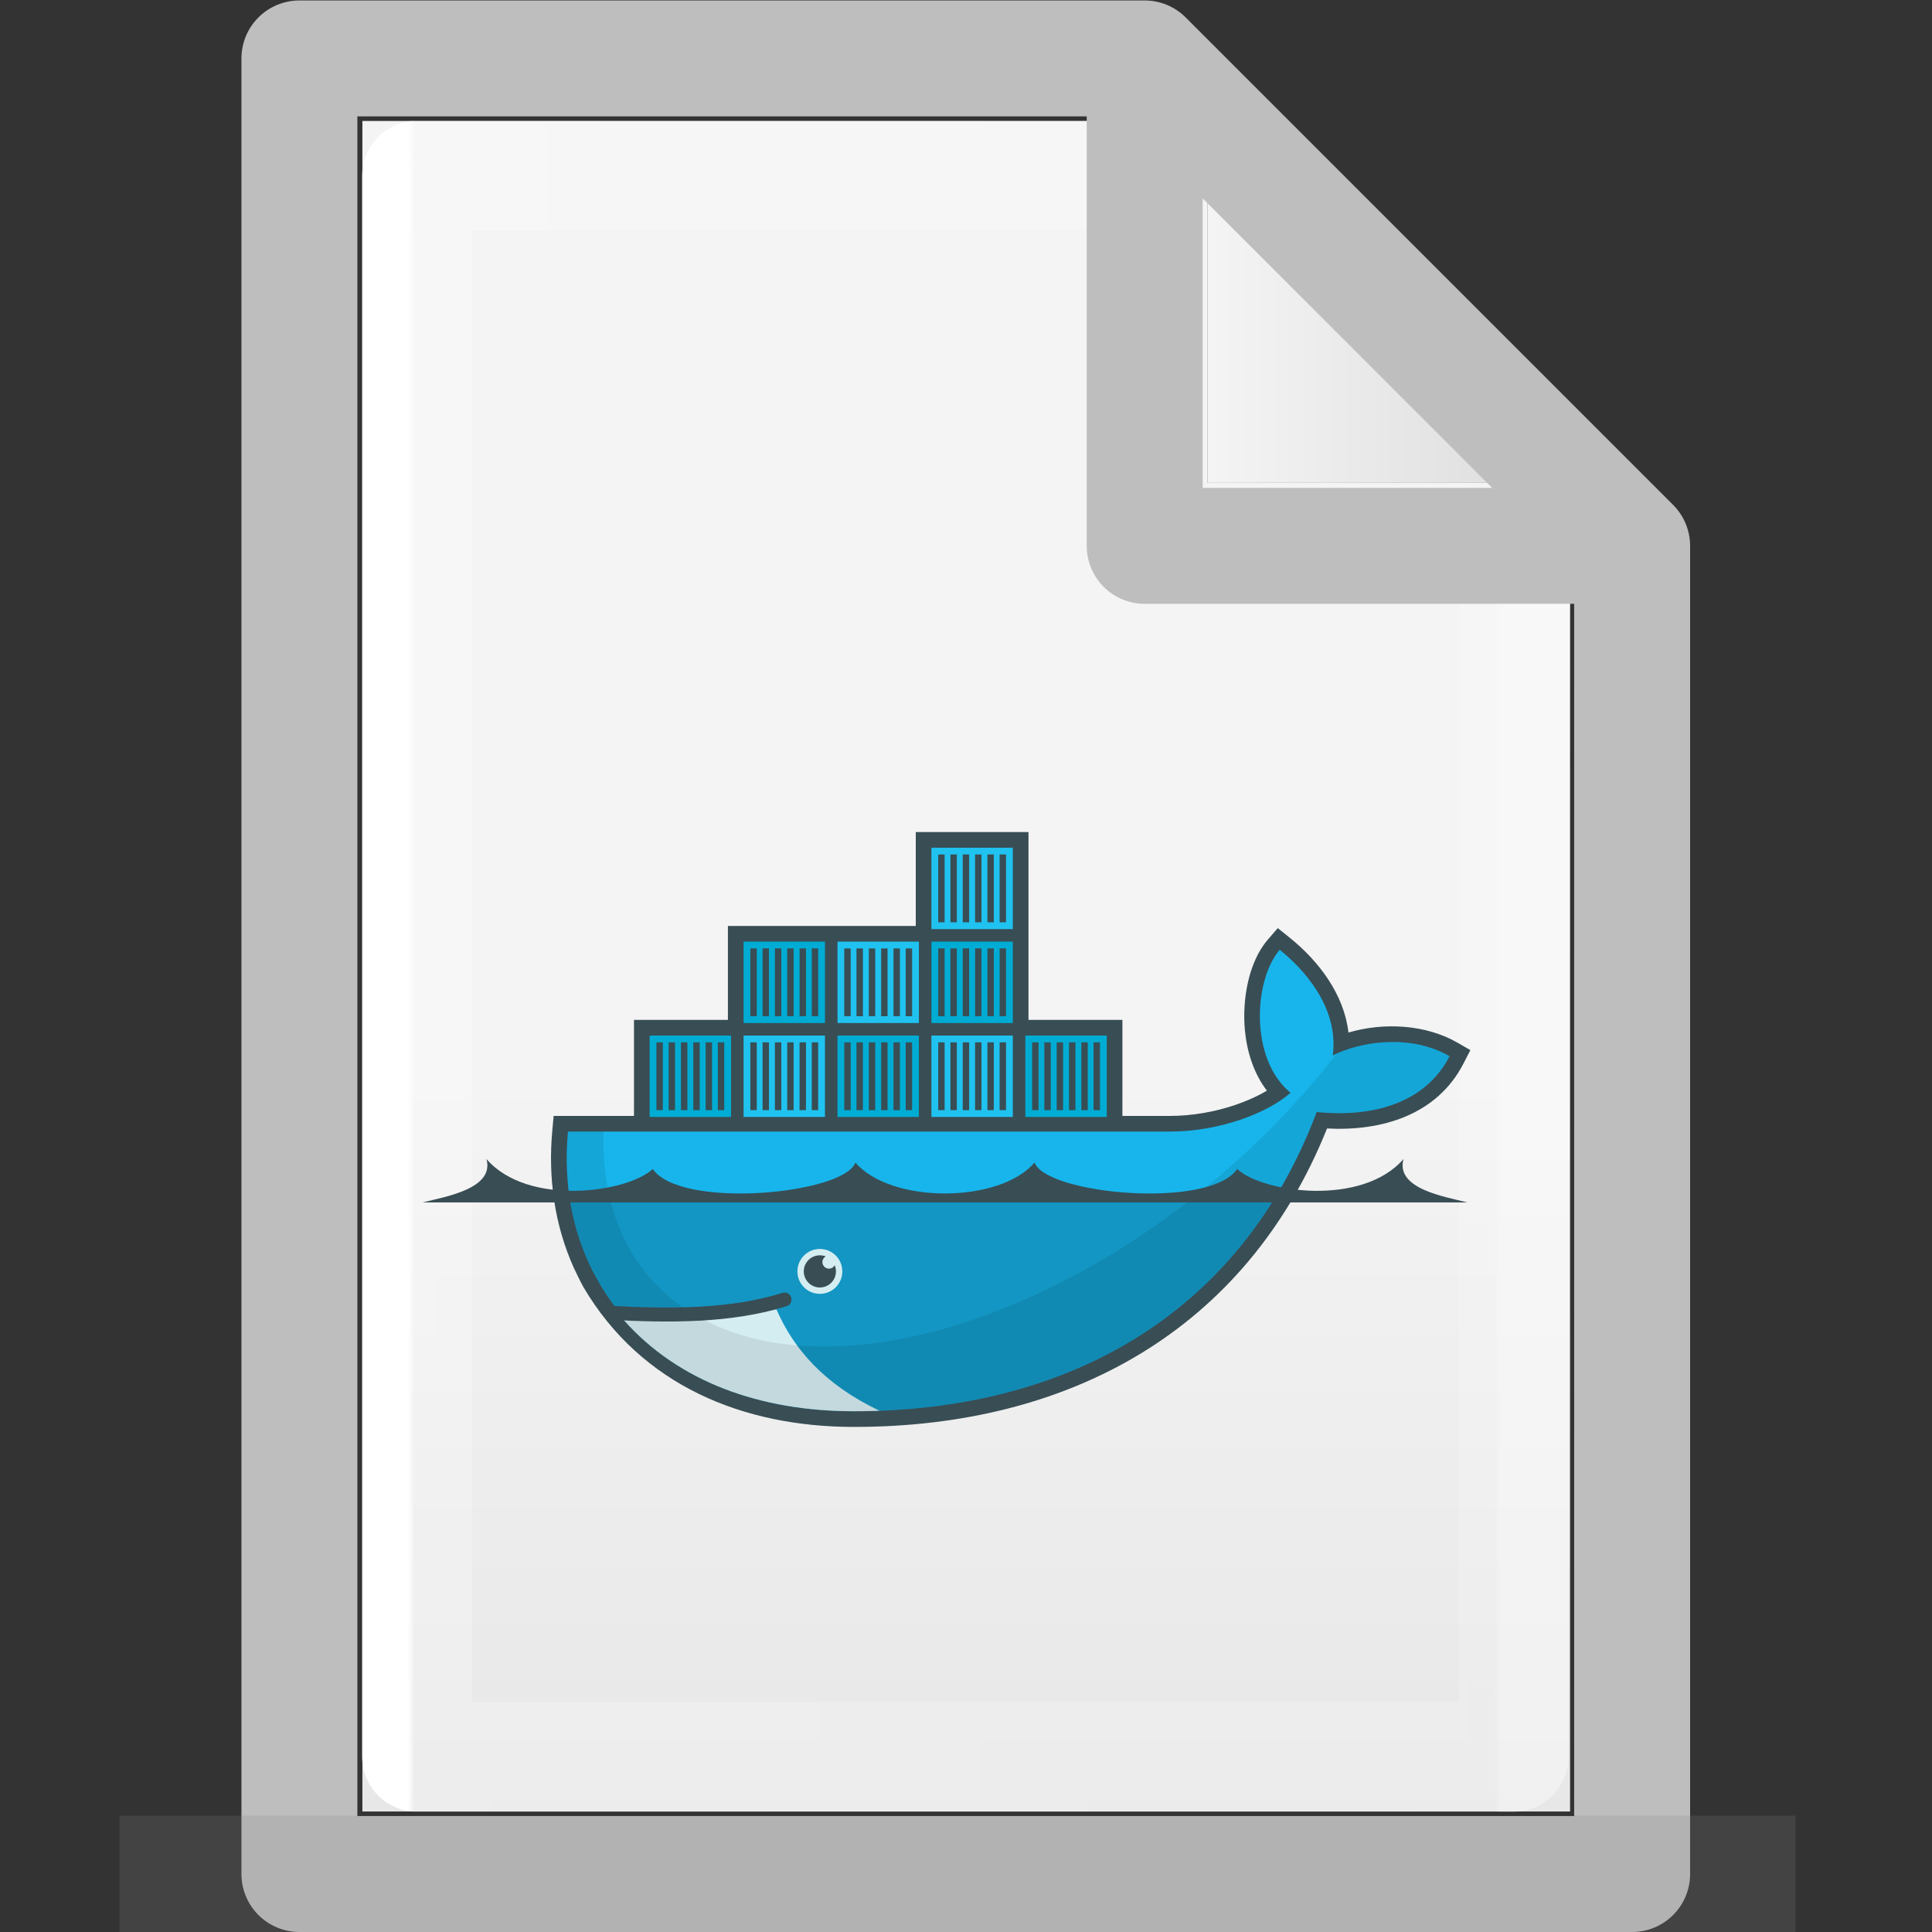<?xml version="1.0" encoding="UTF-8" standalone="no"?>
<!-- Created with Inkscape (http://www.inkscape.org/) -->

<svg
   xmlns:dc="http://purl.org/dc/elements/1.1/"
   xmlns:cc="http://creativecommons.org/ns#"
   xmlns:rdf="http://www.w3.org/1999/02/22-rdf-syntax-ns#"
   xmlns:svg="http://www.w3.org/2000/svg"
   xmlns="http://www.w3.org/2000/svg"
   xmlns:xlink="http://www.w3.org/1999/xlink"
   xmlns:sodipodi="http://sodipodi.sourceforge.net/DTD/sodipodi-0.dtd"
   xmlns:inkscape="http://www.inkscape.org/namespaces/inkscape"
   width="16"
   height="16"
   viewBox="0 0 4.233 4.233"
   version="1.1"
   id="svg384"
   enable-background="new"
   inkscape:version="0.92.3 (2405546, 2018-03-11)"
   sodipodi:docname="text-x-base.svg">
  <rect x="0" y="0" width="4.233" height="4.233" fill="#333333" stroke="none"/>
  <defs
     id="defs378">
    <radialGradient
       gradientTransform="matrix(5.695,0,0,1,75.335,75.001)"
       gradientUnits="userSpaceOnUse"
       xlink:href="#linearGradient3688-464-309-255"
       id="radialGradient4093"
       fy="43.5"
       fx="4.993"
       r="2.5"
       cy="43.5"
       cx="4.993" />
    <linearGradient
       id="linearGradient3688-464-309-255">
      <stop
         id="stop3094"
         style="stop-color:#181818;stop-opacity:1"
         offset="0" />
      <stop
         id="stop3096"
         style="stop-color:#181818;stop-opacity:0"
         offset="1" />
    </linearGradient>
    <radialGradient
       gradientTransform="matrix(5.695,0,0,1,-52.665,-162.001)"
       gradientUnits="userSpaceOnUse"
       xlink:href="#linearGradient3688-464-309-255"
       id="radialGradient4095"
       fy="43.5"
       fx="4.993"
       r="2.5"
       cy="43.5"
       cx="4.993" />
    <linearGradient
       gradientUnits="userSpaceOnUse"
       xlink:href="#linearGradient3702-501-757-486"
       id="linearGradient4097"
       y2="39.999"
       x2="25.058"
       y1="47.028"
       x1="25.058"
       gradientTransform="matrix(2.842,0,0,0.714,-4.211,87.43)" />
    <linearGradient
       id="linearGradient3702-501-757-486">
      <stop
         id="stop3100"
         style="stop-color:#181818;stop-opacity:0"
         offset="0" />
      <stop
         id="stop3102"
         style="stop-color:#181818;stop-opacity:1"
         offset="0.5" />
      <stop
         id="stop3104"
         style="stop-color:#181818;stop-opacity:0"
         offset="1" />
    </linearGradient>
    <linearGradient
       x1="25.132"
       y1="0.985"
       x2="25.132"
       y2="47.013"
       id="linearGradient3019-2-2"
       xlink:href="#linearGradient3600"
       gradientUnits="userSpaceOnUse"
       gradientTransform="matrix(0.076,0,0,0.08,0.302,0.062)" />
    <linearGradient
       id="linearGradient3600">
      <stop
         id="stop3602"
         style="stop-color:#f4f4f4;stop-opacity:1"
         offset="0" />
      <stop
         id="stop3604"
         style="stop-color:#dbdbdb;stop-opacity:1"
         offset="1" />
    </linearGradient>
    <linearGradient
       inkscape:collect="always"
       xlink:href="#linearGradient3600"
       id="linearGradient1095"
       x1="81"
       y1="16.812"
       x2="109.375"
       y2="16.812"
       gradientUnits="userSpaceOnUse"
       gradientTransform="matrix(0.028,0,0,0.028,0.38,0.191)" />
    <linearGradient
       gradientTransform="matrix(0.026,0,0,0.03,0.426,0.31)"
       inkscape:collect="always"
       xlink:href="#linearGradient3977-3"
       id="linearGradient1059"
       x1="18"
       y1="60"
       x2="110.1"
       y2="60"
       gradientUnits="userSpaceOnUse" />
    <linearGradient
       id="linearGradient3977-3">
      <stop
         id="stop3979-6"
         style="stop-color:#ffffff;stop-opacity:1"
         offset="0" />
      <stop
         id="stop3981-0"
         style="stop-color:#ffffff;stop-opacity:0.235"
         offset="0.006" />
      <stop
         id="stop3983-6"
         style="stop-color:#ffffff;stop-opacity:0.157"
         offset="0.994" />
      <stop
         id="stop3985-2"
         style="stop-color:#ffffff;stop-opacity:0.392"
         offset="1" />
    </linearGradient>
    <linearGradient
       inkscape:collect="always"
       xlink:href="#linearGradient3600"
       id="linearGradient1722"
       gradientUnits="userSpaceOnUse"
       gradientTransform="matrix(0.028,0,0,0.028,0.38,0.191)"
       x1="81"
       y1="77.065"
       x2="81"
       y2="190.75" />
    <clipPath
       id="clipPath8">
      <path
         inkscape:connector-curvature="0"
         d="M 76,2 V 48 H 54 V 71 H 35.581 c -0.078,0.666 -0.141,1.333 -0.206,2 -1.151,12.531 1.036,24.088 6.062,33.969 L 43.125,110 c 1.011,1.817 2.191,3.523 3.438,5.188 1.245,1.662 1.686,2.583 2.469,3.688 C 62.32,133.811 82.129,141 105,141 155.648,141 198.633,118.562 217.656,68.156 231.153,69.541 244.1,66.08 250,54.562 240.601,49.139 228.522,50.877 221.562,54.375 L 240,2 168,48 H 145 V 2 Z"
         id="path10-3" />
    </clipPath>
    <clipPath
       id="clipPath2487">
      <path
         inkscape:connector-curvature="0"
         d="M 76,2 V 48 H 54 V 71 H 35.581 c -0.078,0.666 -0.141,1.333 -0.206,2 -1.151,12.531 1.036,24.088 6.062,33.969 L 43.125,110 c 1.011,1.817 2.191,3.523 3.438,5.188 1.245,1.662 1.686,2.583 2.469,3.688 C 62.32,133.811 82.129,141 105,141 155.648,141 198.633,118.562 217.656,68.156 231.153,69.541 244.1,66.08 250,54.562 240.601,49.139 228.522,50.877 221.562,54.375 L 240,2 168,48 H 145 V 2 Z"
         id="path2485" />
    </clipPath>
    <clipPath
       id="clipPath2491">
      <path
         inkscape:connector-curvature="0"
         d="M 76,2 V 48 H 54 V 71 H 35.581 c -0.078,0.666 -0.141,1.333 -0.206,2 -1.151,12.531 1.036,24.088 6.062,33.969 L 43.125,110 c 1.011,1.817 2.191,3.523 3.438,5.188 1.245,1.662 1.686,2.583 2.469,3.688 C 62.32,133.811 82.129,141 105,141 155.648,141 198.633,118.562 217.656,68.156 231.153,69.541 244.1,66.08 250,54.562 240.601,49.139 228.522,50.877 221.562,54.375 L 240,2 168,48 H 145 V 2 Z"
         id="path2489" />
    </clipPath>
    <clipPath
       id="clipPath2495">
      <path
         inkscape:connector-curvature="0"
         d="M 76,2 V 48 H 54 V 71 H 35.581 c -0.078,0.666 -0.141,1.333 -0.206,2 -1.151,12.531 1.036,24.088 6.062,33.969 L 43.125,110 c 1.011,1.817 2.191,3.523 3.438,5.188 1.245,1.662 1.686,2.583 2.469,3.688 C 62.32,133.811 82.129,141 105,141 155.648,141 198.633,118.562 217.656,68.156 231.153,69.541 244.1,66.08 250,54.562 240.601,49.139 228.522,50.877 221.562,54.375 L 240,2 168,48 H 145 V 2 Z"
         id="path2493" />
    </clipPath>
    <clipPath
       id="clipPath2499">
      <path
         inkscape:connector-curvature="0"
         d="M 76,2 V 48 H 54 V 71 H 35.581 c -0.078,0.666 -0.141,1.333 -0.206,2 -1.151,12.531 1.036,24.088 6.062,33.969 L 43.125,110 c 1.011,1.817 2.191,3.523 3.438,5.188 1.245,1.662 1.686,2.583 2.469,3.688 C 62.32,133.811 82.129,141 105,141 155.648,141 198.633,118.562 217.656,68.156 231.153,69.541 244.1,66.08 250,54.562 240.601,49.139 228.522,50.877 221.562,54.375 L 240,2 168,48 H 145 V 2 Z"
         id="path2497" />
    </clipPath>
  </defs>
  <sodipodi:namedview
     id="base"
     pagecolor="#ffffff"
     bordercolor="#666666"
     borderopacity="1.0"
     inkscape:pageopacity="0.0"
     inkscape:pageshadow="2"
     inkscape:zoom="24.48"
     inkscape:cx="5.8011506"
     inkscape:cy="7.42874"
     inkscape:document-units="px"
     inkscape:current-layer="layer12"
     showgrid="true"
     units="px"
     inkscape:window-width="854"
     inkscape:window-height="653"
     inkscape:window-x="916"
     inkscape:window-y="161"
     inkscape:window-maximized="0" />
  <g
     inkscape:groupmode="layer"
     id="layer3"
     inkscape:label="Layer 3"
     style="display:inline"
     sodipodi:insensitive="true">
    <path
       style="fill:url(#linearGradient1095);fill-opacity:1;stroke:#000000;stroke-width:0;stroke-linecap:round;stroke-linejoin:round;stroke-miterlimit:4;stroke-dasharray:none;stroke-opacity:1"
       d="M 2.646,0.265 V 1.058 h 0.794 z"
       id="path1720"
       inkscape:connector-curvature="0" />
    <path
       style="fill:url(#linearGradient1722);fill-opacity:1;stroke:#000000;stroke-width:0;stroke-linecap:round;stroke-linejoin:round;stroke-miterlimit:4;stroke-dasharray:none;stroke-opacity:1"
       d="M 2.646,1.058 H 3.44 V 3.969 H 0.794 V 0.265 l -3e-8,1.428e-5 1.852,-1.46e-5 c 1.73e-5,0.794 1.73e-5,0.794 1.73e-5,0.794 z"
       id="path1087"
       inkscape:connector-curvature="0" />
  </g>
  <g
     inkscape:groupmode="layer"
     id="layer4"
     inkscape:label="Layer 4"
     style="display:inline"
     sodipodi:insensitive="true">
    <path
       style="display:inline;fill:none;stroke:url(#linearGradient1059);stroke-width:0.241;stroke-linecap:round;stroke-linejoin:round;stroke-miterlimit:4;stroke-dasharray:none;stroke-opacity:1"
       d="m 3.319,1.289 -0.003,2.56 H 0.914 V 0.385 H 2.524"
       id="path1048"
       inkscape:connector-curvature="0"
       sodipodi:nodetypes="ccccc" />
  </g>
  <g
     inkscape:groupmode="layer"
     id="layer2"
     inkscape:label="Layer 2"
     style="display:inline"
     sodipodi:insensitive="true">
    <path
       id="path1001"
       style="display:inline;fill:none;stroke:#bebebe;stroke-width:0.254;stroke-linecap:round;stroke-linejoin:round;stroke-miterlimit:4;stroke-dasharray:none;stroke-opacity:1;paint-order:normal"
       d="M 2.508,0.128 3.576,1.196 M 2.508,0.128 0.656,0.128 v -9.49e-6 3.978 H 3.576 V 1.196 m 0,-3e-7 H 2.508 V 0.128"
       inkscape:connector-curvature="0" />
  </g>
  <g
     inkscape:label="Layer 1"
     inkscape:groupmode="layer"
     id="layer1"
     transform="translate(0,-292.767)"
     style="display:inline"
     sodipodi:insensitive="true">
    <g
       id="g978"
       style="display:inline;opacity:0.2;fill:#808080;fill-opacity:1;stroke:none;stroke-width:1.039"
       transform="matrix(0.034,0,0,0.053,-0.078,290.597)">
      <rect
         style="fill:#808080;fill-opacity:1;stroke:none;stroke-width:1.481"
         id="rect2801"
         y="116.001"
         x="103.789"
         height="5"
         width="14.211" />
      <rect
         style="fill:#808080;fill-opacity:1;stroke:none;stroke-width:1.481"
         id="rect3696"
         transform="scale(-1)"
         y="-121.001"
         x="-24.211"
         height="5"
         width="14.211" />
      <rect
         style="fill:#808080;fill-opacity:1;stroke:none;stroke-width:1.481"
         id="rect3700"
         y="116.001"
         x="24.211"
         height="5"
         width="79.579" />
    </g>
  </g>
  <g
     inkscape:groupmode="layer"
     id="layer12"
     inkscape:label="Layer 5">
    <g
       transform="matrix(0.009,0,0,0.009,0.926,1.823)"
       id="g4484">
      <path
         style="fill:#394d54"
         id="path14-6"
         d="m 147.488,45.732 h 22.866 v 23.375 h 11.562 c 5.339,0 10.831,-0.951 15.887,-2.664 2.484,-0.842 5.273,-2.015 7.724,-3.489 -3.228,-4.214 -4.876,-9.536 -5.361,-14.781 -0.659,-7.134 0.78,-16.42 5.609,-22.004 l 2.404,-2.78 2.864,2.302 c 7.211,5.794 13.276,13.889 14.345,23.118 8.683,-2.554 18.878,-1.95 26.531,2.467 l 3.14,1.812 -1.653,3.226 C 246.933,68.947 233.401,72.86 220.171,72.167 200.374,121.476 157.273,144.82 105.014,144.82 c -26.999,0 -51.77,-10.093 -65.876,-34.047 -0.827,-1.488 -1.535,-3.044 -2.286,-4.572 C 32.084,95.657 30.5,84.106 31.574,72.564 l 0.322,-3.457 h 19.553 v -23.375 h 22.866 v -22.866 h 45.732 v -22.866 h 27.44 v 45.732"
         inkscape:connector-curvature="0" />
      <g
         id="g16"
         clip-path="url(#clipPath8)">
        <g
           id="g18">
          <g
             id="g20"
             transform="translate(0,-22.866)">
            <path
               inkscape:connector-curvature="0"
               style="fill:#00acd3"
               id="path22-7"
               d="m 123.859,3.811 h 19.818 V 23.628 h -19.818 z" />
            <path
               inkscape:connector-curvature="0"
               style="fill:#20c2ef"
               id="path24-5"
               d="m 123.859,26.676 h 19.818 v 19.818 h -19.818 z" />
            <path
               inkscape:connector-curvature="0"
               style="stroke:#394d54;stroke-width:1.56"
               id="path26-3"
               d="M 126.292,21.977 V 5.461 M 129.264,21.977 V 5.461 m 3.002,16.516 V 5.461 m 3.003,16.516 V 5.461 M 138.272,21.977 V 5.461 m 2.971,16.516 V 5.461" />
            <use
               height="100%"
               width="100%"
               y="0"
               x="0"
               xlink:href="#path26-3"
               id="use28"
               transform="translate(0,22.866)" />
          </g>
          <use
             height="100%"
             width="100%"
             y="0"
             x="0"
             xlink:href="#g20"
             id="use30"
             transform="matrix(1,0,0,-1,22.866,4.573)" />
        </g>
        <use
           height="100%"
           width="100%"
           y="0"
           x="0"
           xlink:href="#g18"
           id="use32"
           transform="translate(-91.464,45.732)" />
        <use
           height="100%"
           width="100%"
           y="0"
           x="0"
           xlink:href="#g18"
           id="use34"
           transform="translate(-45.732,45.732)" />
        <use
           height="100%"
           width="100%"
           y="0"
           x="0"
           xlink:href="#g18"
           id="use36"
           transform="translate(0,45.732)" />
      </g>
      <path
         style="fill:#17b5eb"
         id="path38"
         clip-path="url(#clipPath8)"
         d="m 221.57,54.38 c 1.533,-11.915 -7.384,-21.275 -12.914,-25.718 -6.373,7.368 -7.363,26.678 2.635,34.807 -5.58,4.956 -17.337,9.448 -29.376,9.448 L 34,72.917 C 32.829,85.484 34,146 34,146 h 217 l -0.987,-91.424 c -9.399,-5.424 -21.484,-3.694 -28.443,-0.197"
         inkscape:connector-curvature="0" />
      <path
         style="fill-opacity:0.17"
         id="path40"
         clip-path="url(#clipPath8)"
         d="m 34,89 v 57 H 251 V 89"
         inkscape:connector-curvature="0" />
      <path
         style="fill:#d4edf1"
         id="path42"
         clip-path="url(#clipPath8)"
         d="M 111.237,140.89 C 97.698,134.465 90.266,125.731 86.131,116.196 L 45,118 l 21,28 45.237,-5.11"
         inkscape:connector-curvature="0" />
      <path
         style="fill-opacity:0.085"
         id="path44"
         clip-path="url(#clipPath8)"
         d="m 222.5,53.938 v 0.031 c -20.861,26.889 -50.783,50.379 -82.906,62.719 -28.655,11.008 -53.638,11.06 -70.875,2.219 -1.856,-1.048 -3.676,-2.212 -5.5,-3.312 C 50.582,106.762 43.464,92.152 44.062,72.906 H 34 V 146 H 251 V 50 h -25 z"
         inkscape:connector-curvature="0" />
      <path
         style="fill:none;stroke:#394d54;stroke-width:3.4;stroke-linecap:round"
         id="path46"
         d="m 45.625,117.031 c 14.165,0.775 29.282,0.914 42.469,-3.219"
         inkscape:connector-curvature="0" />
      <path
         style="fill:#d4edf1"
         id="path48"
         d="m 102.17,106.959 c 0,3.019 -2.448,5.467 -5.467,5.467 -3.02,0 -5.468,-2.448 -5.468,-5.467 0,-3.019 2.448,-5.468 5.468,-5.468 3.019,0 5.467,2.449 5.467,5.468 z"
         inkscape:connector-curvature="0" />
      <path
         style="fill:#394d54"
         id="path50"
         d="m 98.121,103.308 c -0.477,0.276 -0.8,0.793 -0.8,1.384 0,0.883 0.716,1.597 1.598,1.597 0.605,0 1.13,-0.336 1.402,-0.832 0.192,0.462 0.298,0.97 0.298,1.502 0,2.162 -1.753,3.915 -3.916,3.915 -2.162,0 -3.916,-1.753 -3.916,-3.915 0,-2.163 1.754,-3.917 3.916,-3.917 0.5,0 0.977,0.094 1.418,0.265 z"
         inkscape:connector-curvature="0" />
      <path
         style="fill:#394d54"
         id="path52"
         d="m 0,90.162 h 254.327 c -5.538,-1.405 -17.521,-3.302 -15.545,-10.56 -10.069,11.652 -34.353,8.174 -40.481,2.429 -6.825,9.898 -46.555,6.136 -49.326,-1.575 -8.556,10.041 -35.067,10.041 -43.623,0 -2.772,7.711 -42.501,11.473 -49.327,1.575 C 49.898,87.777 25.616,91.254 15.546,79.603 17.522,86.86 5.539,88.758 0,90.162"
         inkscape:connector-curvature="0" />
    </g>
  </g>
</svg>
